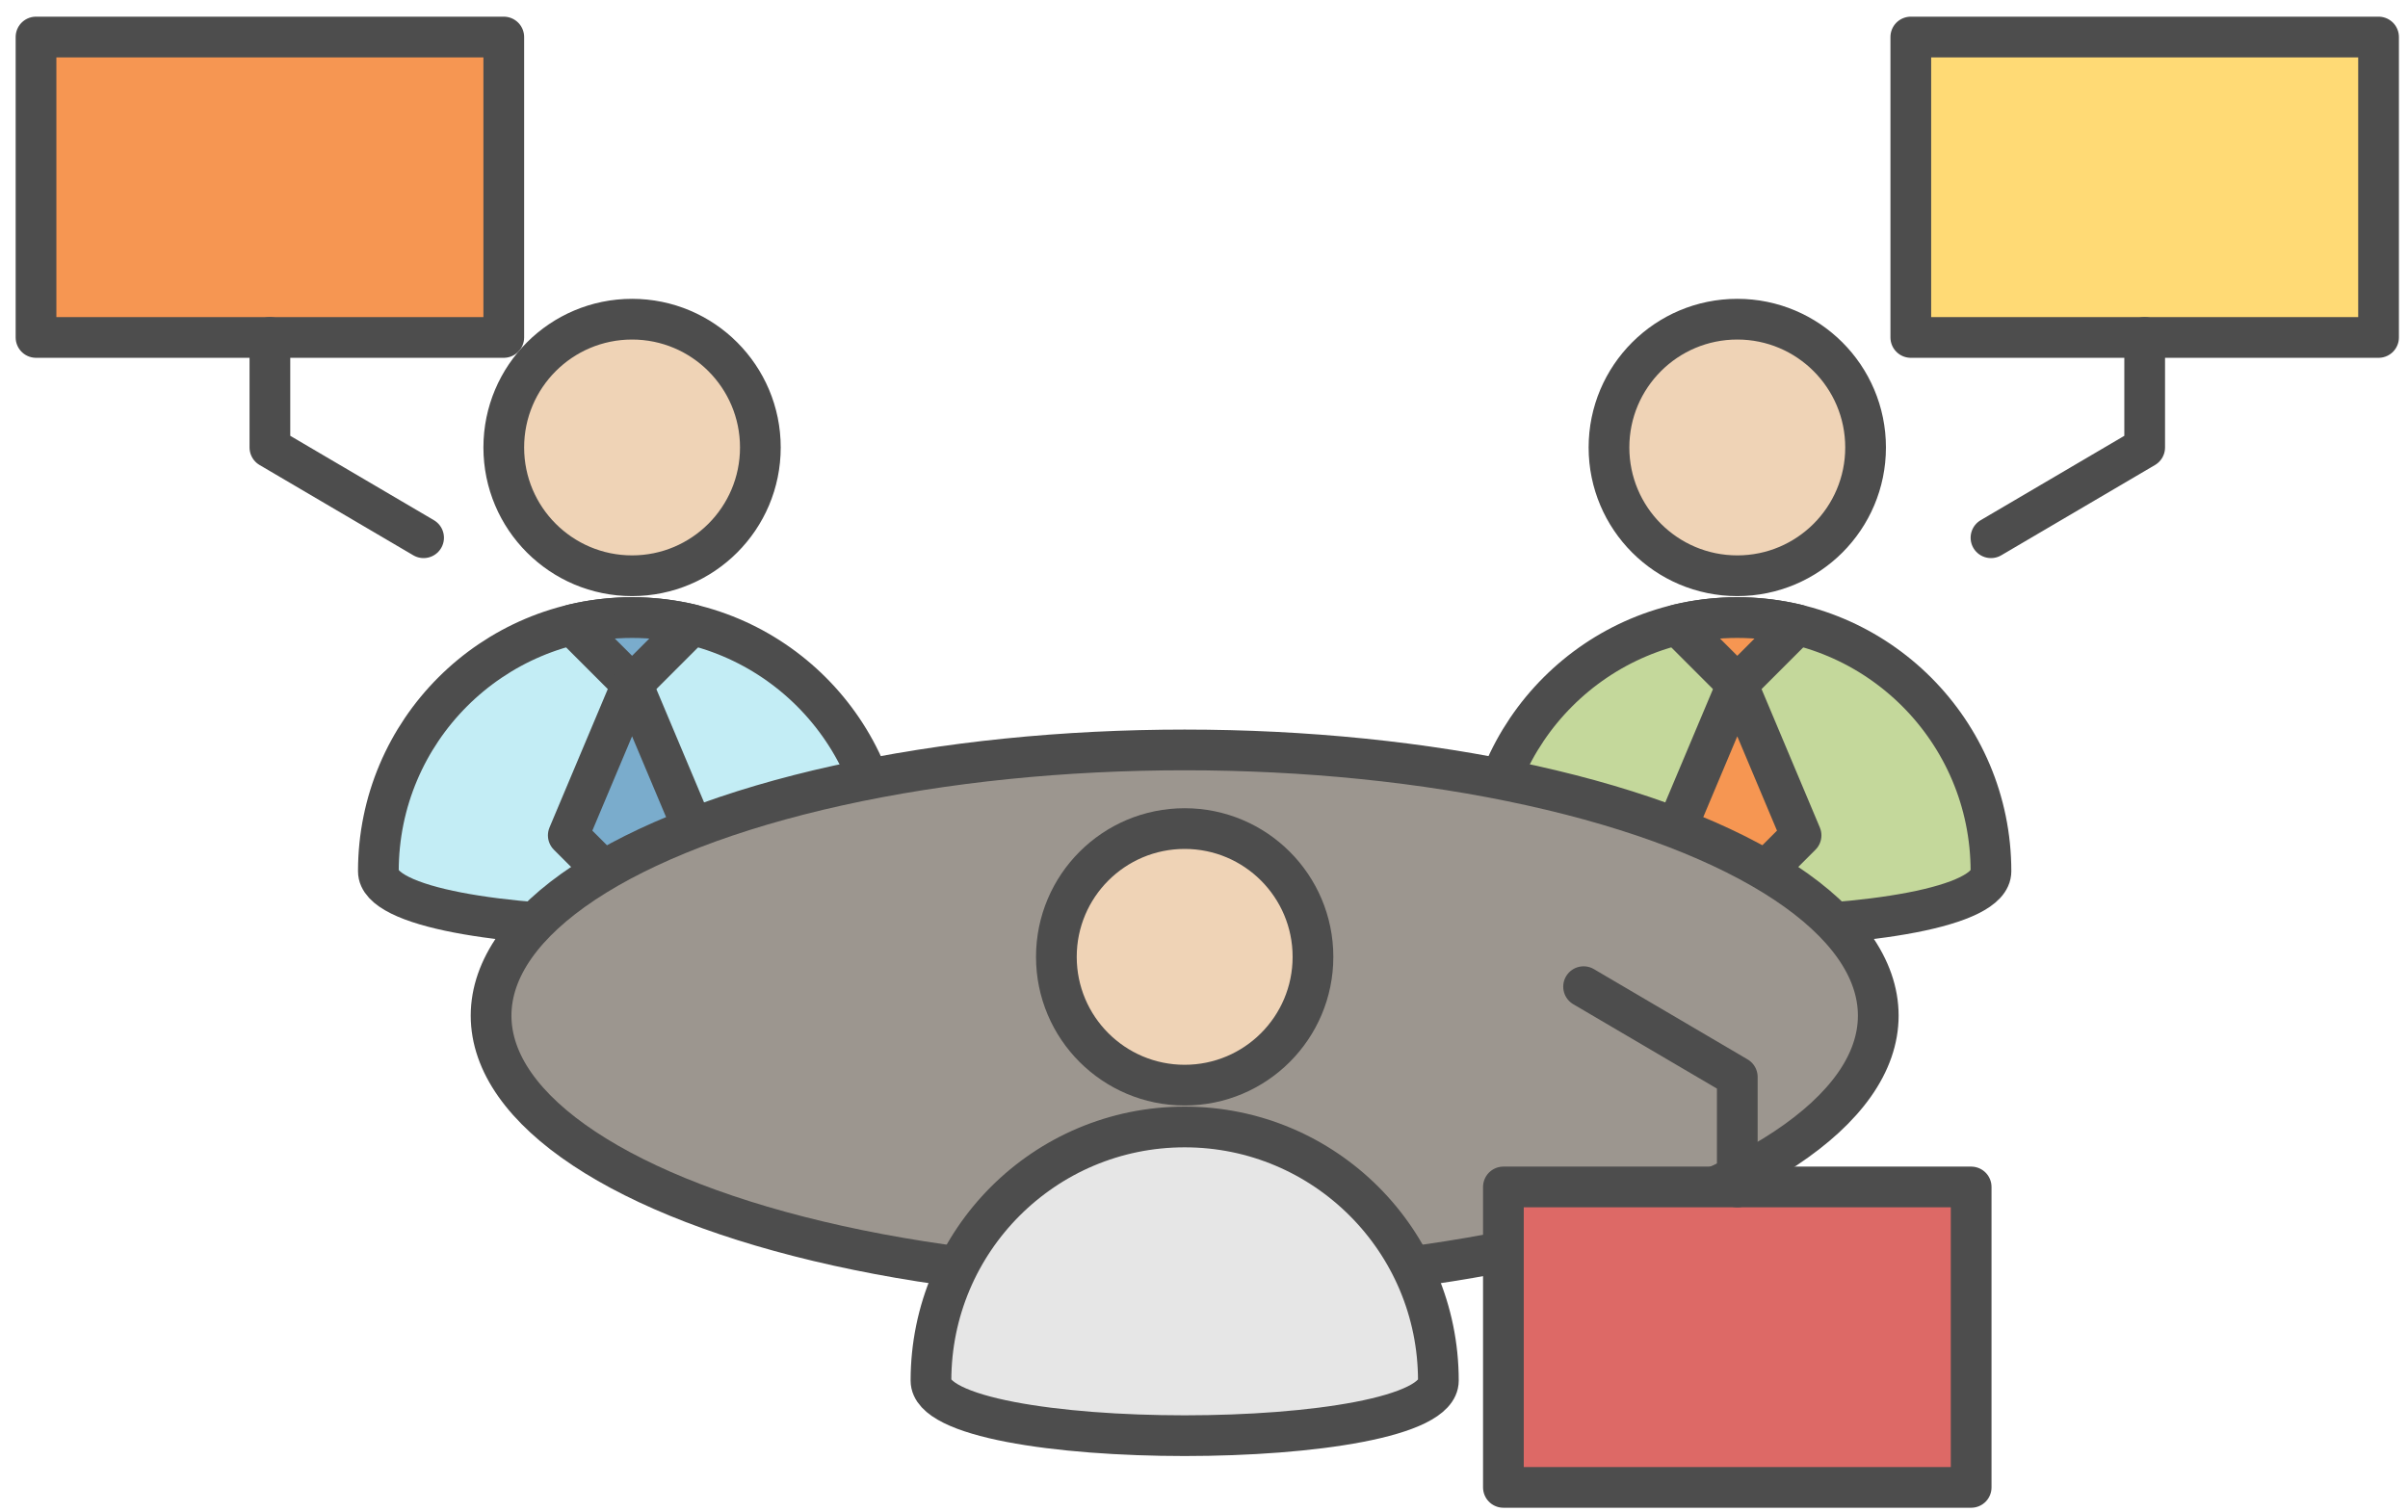 <?xml version="1.0" encoding="utf-8"?>
<!-- Generator: Adobe Illustrator 16.0.0, SVG Export Plug-In . SVG Version: 6.00 Build 0)  -->
<!DOCTYPE svg PUBLIC "-//W3C//DTD SVG 1.1//EN" "http://www.w3.org/Graphics/SVG/1.1/DTD/svg11.dtd">
<svg version="1.1" id="Layer_1" xmlns:x="http://ns.adobe.com/Extensibility/1.0/" xmlns:i="http://ns.adobe.com/AdobeIllustrator/10.0/" xmlns:graph="http://ns.adobe.com/Graphs/1.0/"
	 xmlns="http://www.w3.org/2000/svg" xmlns:xlink="http://www.w3.org/1999/xlink" x="0px" y="0px" width="414px" height="260px"
	 viewBox="89 117 414 260" enable-background="new 89 117 414 260" xml:space="preserve">
<g display="none">
	<g display="inline">
		<defs>
			<rect id="SVGID_1_" x="-50" y="-431" width="1400" height="980"/>
		</defs>
		<clipPath id="SVGID_2_">
			<use xlink:href="#SVGID_1_"  overflow="visible"/>
		</clipPath>
		<path clip-path="url(#SVGID_2_)" fill="#A6C8DD" d="M557.4,15.925v-264.723c0-9.392,7.612-17.005,17.004-17.005h192.295
			c9.392,0,17.005,7.613,17.005,17.005V15.925c0,9.391-7.613,17.004-17.005,17.004H574.404
			C565.013,32.929,557.4,25.316,557.4,15.925"/>
	</g>
	<g display="inline">
		<defs>
			<rect id="SVGID_3_" x="-50" y="-431" width="1400" height="980"/>
		</defs>
		<clipPath id="SVGID_4_">
			<use xlink:href="#SVGID_3_"  overflow="visible"/>
		</clipPath>
		
			<path clip-path="url(#SVGID_4_)" fill="none" stroke="#4D4D4D" stroke-width="7" stroke-linecap="round" stroke-linejoin="round" stroke-miterlimit="10" d="
			M557.4,15.925v-264.723c0-9.392,7.612-17.005,17.004-17.005h192.295c9.392,0,17.005,7.613,17.005,17.005V15.925
			c0,9.391-7.613,17.004-17.005,17.004H574.404C565.013,32.929,557.4,25.316,557.4,15.925z"/>
	</g>
	<g display="inline">
		<defs>
			<rect id="SVGID_5_" x="-50" y="-431" width="1400" height="980"/>
		</defs>
		<clipPath id="SVGID_6_">
			<use xlink:href="#SVGID_5_"  overflow="visible"/>
		</clipPath>
		<path clip-path="url(#SVGID_6_)" fill="#EFD3B6" d="M694.57-195.409c0,13.265-10.753,24.018-24.021,24.018
			c-13.264,0-24.017-10.753-24.017-24.018c0-13.265,10.753-24.018,24.017-24.018C683.817-219.427,694.57-208.674,694.57-195.409"/>
	</g>
	<g display="inline">
		<defs>
			<rect id="SVGID_7_" x="-50" y="-431" width="1400" height="980"/>
		</defs>
		<clipPath id="SVGID_8_">
			<use xlink:href="#SVGID_7_"  overflow="visible"/>
		</clipPath>
		
			<circle clip-path="url(#SVGID_8_)" fill="none" stroke="#4D4D4D" stroke-width="7" stroke-linecap="round" stroke-linejoin="round" stroke-miterlimit="10" cx="670.552" cy="-195.409" r="24.018"/>
	</g>
	<g display="inline">
		<defs>
			<rect id="SVGID_9_" x="-50" y="-431" width="1400" height="980"/>
		</defs>
		<clipPath id="SVGID_10_">
			<use xlink:href="#SVGID_9_"  overflow="visible"/>
		</clipPath>
		<path clip-path="url(#SVGID_10_)" fill="#E6E6E6" d="M623.057-116.063c0-26.231,21.265-47.495,47.495-47.495
			c26.231,0,47.496,21.264,47.496,47.495C718.048-102.321,623.057-102.321,623.057-116.063"/>
	</g>
	<g display="inline">
		<defs>
			<rect id="SVGID_11_" x="-50" y="-431" width="1400" height="980"/>
		</defs>
		<clipPath id="SVGID_12_">
			<use xlink:href="#SVGID_11_"  overflow="visible"/>
		</clipPath>
		
			<path clip-path="url(#SVGID_12_)" fill="none" stroke="#4D4D4D" stroke-width="7" stroke-linecap="round" stroke-linejoin="round" stroke-miterlimit="10" d="
			M623.057-116.063c0-26.231,21.265-47.495,47.495-47.495c26.231,0,47.496,21.264,47.496,47.495
			C718.048-102.321,623.057-102.321,623.057-116.063z"/>
	</g>
	<g display="inline">
		<defs>
			<rect id="SVGID_13_" x="-50" y="-431" width="1400" height="980"/>
		</defs>
		<clipPath id="SVGID_14_">
			<use xlink:href="#SVGID_13_"  overflow="visible"/>
		</clipPath>
		<path clip-path="url(#SVGID_14_)" fill="#DD6966" d="M659.341-162.223l11.211,11.211l11.212-11.211
			c-3.596-0.87-7.349-1.334-11.212-1.334C666.689-163.557,662.938-163.093,659.341-162.223"/>
	</g>
	<g display="inline">
		<defs>
			<rect id="SVGID_15_" x="-50" y="-431" width="1400" height="980"/>
		</defs>
		<clipPath id="SVGID_16_">
			<use xlink:href="#SVGID_15_"  overflow="visible"/>
		</clipPath>
		
			<path clip-path="url(#SVGID_16_)" fill="none" stroke="#4D4D4D" stroke-width="7" stroke-linecap="round" stroke-linejoin="round" stroke-miterlimit="10" d="
			M659.341-162.223l11.211,11.211l11.212-11.211c-3.596-0.87-7.349-1.334-11.212-1.334
			C666.689-163.557,662.938-163.093,659.341-162.223z"/>
	</g>
	<g display="inline">
		<defs>
			<rect id="SVGID_17_" x="-50" y="-431" width="1400" height="980"/>
		</defs>
		<clipPath id="SVGID_18_">
			<use xlink:href="#SVGID_17_"  overflow="visible"/>
		</clipPath>
		<polygon clip-path="url(#SVGID_18_)" fill="#DD6966" points="670.552,-110.841 658.61,-122.783 670.552,-151.148 
			682.494,-122.783 		"/>
	</g>
	<g display="inline">
		<defs>
			<rect id="SVGID_19_" x="-50" y="-431" width="1400" height="980"/>
		</defs>
		<clipPath id="SVGID_20_">
			<use xlink:href="#SVGID_19_"  overflow="visible"/>
		</clipPath>
		
			<polygon clip-path="url(#SVGID_20_)" fill="none" stroke="#4D4D4D" stroke-width="7" stroke-linecap="round" stroke-linejoin="round" stroke-miterlimit="10" points="
			670.552,-110.841 658.61,-122.783 670.552,-151.148 682.494,-122.783 		"/>
	</g>
	<g display="inline">
		<defs>
			<rect id="SVGID_21_" x="-50" y="-431" width="1400" height="980"/>
		</defs>
		<clipPath id="SVGID_22_">
			<use xlink:href="#SVGID_21_"  overflow="visible"/>
		</clipPath>
		<path clip-path="url(#SVGID_22_)" fill="#666666" d="M733.088-50.824H608.016c-4.817,0-8.723-3.906-8.723-8.724
			c0-4.818,3.905-8.724,8.723-8.724h125.072c4.818,0,8.725,3.906,8.725,8.724C741.813-54.73,737.906-50.824,733.088-50.824"/>
	</g>
	<g display="inline">
		<defs>
			<rect id="SVGID_23_" x="-50" y="-431" width="1400" height="980"/>
		</defs>
		<clipPath id="SVGID_24_">
			<use xlink:href="#SVGID_23_"  overflow="visible"/>
		</clipPath>
		
			<path clip-path="url(#SVGID_24_)" fill="none" stroke="#4D4D4D" stroke-width="7" stroke-linecap="round" stroke-linejoin="round" stroke-miterlimit="10" d="
			M733.088-50.824H608.016c-4.817,0-8.723-3.906-8.723-8.724c0-4.818,3.905-8.724,8.723-8.724h125.072
			c4.818,0,8.725,3.906,8.725,8.724C741.813-54.73,737.906-50.824,733.088-50.824z"/>
	</g>
	<g display="inline">
		<defs>
			<rect id="SVGID_25_" x="-50" y="-431" width="1400" height="980"/>
		</defs>
		<clipPath id="SVGID_26_">
			<use xlink:href="#SVGID_25_"  overflow="visible"/>
		</clipPath>
		<path clip-path="url(#SVGID_26_)" fill="#666666" d="M733.088-23.702H608.016c-4.817,0-8.723-3.906-8.723-8.724
			c0-4.818,3.905-8.724,8.723-8.724h125.072c4.818,0,8.725,3.906,8.725,8.724C741.813-27.608,737.906-23.702,733.088-23.702"/>
	</g>
	<g display="inline">
		<defs>
			<rect id="SVGID_27_" x="-50" y="-431" width="1400" height="980"/>
		</defs>
		<clipPath id="SVGID_28_">
			<use xlink:href="#SVGID_27_"  overflow="visible"/>
		</clipPath>
		
			<path clip-path="url(#SVGID_28_)" fill="none" stroke="#4D4D4D" stroke-width="7" stroke-linecap="round" stroke-linejoin="round" stroke-miterlimit="10" d="
			M733.088-23.702H608.016c-4.817,0-8.723-3.906-8.723-8.724c0-4.818,3.905-8.724,8.723-8.724h125.072
			c4.818,0,8.725,3.906,8.725,8.724C741.813-27.608,737.906-23.702,733.088-23.702z"/>
	</g>
	<g display="inline">
		<defs>
			<rect id="SVGID_29_" x="-50" y="-431" width="1400" height="980"/>
		</defs>
		<clipPath id="SVGID_30_">
			<use xlink:href="#SVGID_29_"  overflow="visible"/>
		</clipPath>
		<path clip-path="url(#SVGID_30_)" fill="#666666" d="M733.088,3.419H608.016c-4.817,0-8.723-3.906-8.723-8.724
			c0-4.818,3.905-8.724,8.723-8.724h125.072c4.818,0,8.725,3.906,8.725,8.724C741.813-0.486,737.906,3.419,733.088,3.419"/>
	</g>
	<g display="inline">
		<defs>
			<rect id="SVGID_31_" x="-50" y="-431" width="1400" height="980"/>
		</defs>
		<clipPath id="SVGID_32_">
			<use xlink:href="#SVGID_31_"  overflow="visible"/>
		</clipPath>
		
			<path clip-path="url(#SVGID_32_)" fill="none" stroke="#4D4D4D" stroke-width="7" stroke-linecap="round" stroke-linejoin="round" stroke-miterlimit="10" d="
			M733.088,3.419H608.016c-4.817,0-8.723-3.906-8.723-8.724c0-4.818,3.905-8.724,8.723-8.724h125.072
			c4.818,0,8.725,3.906,8.725,8.724C741.813-0.486,737.906,3.419,733.088,3.419z"/>
	</g>
	<g display="inline">
		<defs>
			<rect id="SVGID_33_" x="-50" y="-431" width="1400" height="980"/>
		</defs>
		<clipPath id="SVGID_34_">
			<use xlink:href="#SVGID_33_"  overflow="visible"/>
		</clipPath>
		<path clip-path="url(#SVGID_34_)" fill="#F2F2F2" d="M1170.818-49.617H865.518c-9.803,0-17.752-7.948-17.752-17.752v-180.682
			c0-9.804,7.949-17.752,17.752-17.752h305.302c9.805,0,17.752,7.948,17.752,17.752v180.682
			C1188.57-57.565,1180.623-49.617,1170.818-49.617"/>
	</g>
	<g display="inline">
		<defs>
			<rect id="SVGID_35_" x="-50" y="-431" width="1400" height="980"/>
		</defs>
		<clipPath id="SVGID_36_">
			<use xlink:href="#SVGID_35_"  overflow="visible"/>
		</clipPath>
		
			<path clip-path="url(#SVGID_36_)" fill="none" stroke="#4D4D4D" stroke-width="7" stroke-linecap="round" stroke-linejoin="round" stroke-miterlimit="10" d="
			M1170.818-49.617H865.518c-9.803,0-17.752-7.948-17.752-17.752v-180.682c0-9.804,7.949-17.752,17.752-17.752h305.302
			c9.805,0,17.752,7.948,17.752,17.752v180.682C1188.57-57.565,1180.623-49.617,1170.818-49.617z"/>
	</g>
	<g display="inline">
		<defs>
			<rect id="SVGID_37_" x="-50" y="-431" width="1400" height="980"/>
		</defs>
		<clipPath id="SVGID_38_">
			<use xlink:href="#SVGID_37_"  overflow="visible"/>
		</clipPath>
		<path clip-path="url(#SVGID_38_)" fill="#EFD3B6" d="M959.443-162.375c0,12.672-10.271,22.944-22.944,22.944
			c-12.671,0-22.943-10.272-22.943-22.944c0-12.671,10.272-22.944,22.943-22.944C949.172-185.318,959.443-175.045,959.443-162.375"
			/>
	</g>
	<g display="inline">
		<defs>
			<rect id="SVGID_39_" x="-50" y="-431" width="1400" height="980"/>
		</defs>
		<clipPath id="SVGID_40_">
			<use xlink:href="#SVGID_39_"  overflow="visible"/>
		</clipPath>
		
			<circle clip-path="url(#SVGID_40_)" fill="none" stroke="#4D4D4D" stroke-width="7" stroke-linecap="round" stroke-linejoin="round" stroke-miterlimit="10" cx="936.5" cy="-162.375" r="22.944"/>
	</g>
	<g display="inline">
		<defs>
			<rect id="SVGID_41_" x="-50" y="-431" width="1400" height="980"/>
		</defs>
		<clipPath id="SVGID_42_">
			<use xlink:href="#SVGID_41_"  overflow="visible"/>
		</clipPath>
		<path clip-path="url(#SVGID_42_)" fill="#E6E6E6" d="M891.128-86.575c0-25.059,20.313-45.372,45.371-45.372
			c25.059,0,45.372,20.313,45.372,45.372C981.871-73.449,891.128-73.449,891.128-86.575"/>
	</g>
	<g display="inline">
		<defs>
			<rect id="SVGID_43_" x="-50" y="-431" width="1400" height="980"/>
		</defs>
		<clipPath id="SVGID_44_">
			<use xlink:href="#SVGID_43_"  overflow="visible"/>
		</clipPath>
		
			<path clip-path="url(#SVGID_44_)" fill="none" stroke="#4D4D4D" stroke-width="7" stroke-linecap="round" stroke-linejoin="round" stroke-miterlimit="10" d="
			M891.128-86.575c0-25.059,20.313-45.372,45.371-45.372c25.059,0,45.372,20.313,45.372,45.372
			C981.871-73.449,891.128-73.449,891.128-86.575z"/>
	</g>
	<g display="inline">
		<defs>
			<rect id="SVGID_45_" x="-50" y="-431" width="1400" height="980"/>
		</defs>
		<clipPath id="SVGID_46_">
			<use xlink:href="#SVGID_45_"  overflow="visible"/>
		</clipPath>
		<path clip-path="url(#SVGID_46_)" fill="#DD6966" d="M925.789-130.672l10.71,10.71l10.711-10.71
			c-3.435-0.831-7.021-1.275-10.711-1.275C932.811-131.947,929.225-131.503,925.789-130.672"/>
	</g>
	<g display="inline">
		<defs>
			<rect id="SVGID_47_" x="-50" y="-431" width="1400" height="980"/>
		</defs>
		<clipPath id="SVGID_48_">
			<use xlink:href="#SVGID_47_"  overflow="visible"/>
		</clipPath>
		
			<path clip-path="url(#SVGID_48_)" fill="none" stroke="#4D4D4D" stroke-width="7" stroke-linecap="round" stroke-linejoin="round" stroke-miterlimit="10" d="
			M925.789-130.672l10.71,10.71l10.711-10.71c-3.435-0.831-7.021-1.275-10.711-1.275
			C932.811-131.947,929.225-131.503,925.789-130.672z"/>
	</g>
	<g display="inline">
		<defs>
			<rect id="SVGID_49_" x="-50" y="-431" width="1400" height="980"/>
		</defs>
		<clipPath id="SVGID_50_">
			<use xlink:href="#SVGID_49_"  overflow="visible"/>
		</clipPath>
		<polygon clip-path="url(#SVGID_50_)" fill="#DD6966" points="936.499,-81.588 925.092,-92.996 936.499,-120.092 947.907,-92.996 
					"/>
	</g>
	<g display="inline">
		<defs>
			<rect id="SVGID_51_" x="-50" y="-431" width="1400" height="980"/>
		</defs>
		<clipPath id="SVGID_52_">
			<use xlink:href="#SVGID_51_"  overflow="visible"/>
		</clipPath>
		
			<polygon clip-path="url(#SVGID_52_)" fill="none" stroke="#4D4D4D" stroke-width="7" stroke-linecap="round" stroke-linejoin="round" stroke-miterlimit="10" points="
			936.499,-81.588 925.092,-92.996 936.499,-120.092 947.907,-92.996 		"/>
	</g>
	<g display="inline">
		<defs>
			<rect id="SVGID_53_" x="-50" y="-431" width="1400" height="980"/>
		</defs>
		<clipPath id="SVGID_54_">
			<use xlink:href="#SVGID_53_"  overflow="visible"/>
		</clipPath>
		<path clip-path="url(#SVGID_54_)" fill="#666666" d="M1145.98-168.579h-119.479c-4.604,0-8.334-3.731-8.334-8.334
			s3.731-8.334,8.334-8.334h119.479c4.604,0,8.334,3.731,8.334,8.334S1150.584-168.579,1145.98-168.579"/>
	</g>
	<g display="inline">
		<defs>
			<rect id="SVGID_55_" x="-50" y="-431" width="1400" height="980"/>
		</defs>
		<clipPath id="SVGID_56_">
			<use xlink:href="#SVGID_55_"  overflow="visible"/>
		</clipPath>
		
			<path clip-path="url(#SVGID_56_)" fill="none" stroke="#4D4D4D" stroke-width="7" stroke-linecap="round" stroke-linejoin="round" stroke-miterlimit="10" d="
			M1145.98-168.579h-119.479c-4.604,0-8.334-3.731-8.334-8.334s3.731-8.334,8.334-8.334h119.479c4.604,0,8.334,3.731,8.334,8.334
			S1150.584-168.579,1145.98-168.579z"/>
	</g>
	<g display="inline">
		<defs>
			<rect id="SVGID_57_" x="-50" y="-431" width="1400" height="980"/>
		</defs>
		<clipPath id="SVGID_58_">
			<use xlink:href="#SVGID_57_"  overflow="visible"/>
		</clipPath>
		<path clip-path="url(#SVGID_58_)" fill="#666666" d="M1145.98-122.691h-119.479c-4.604,0-8.334-3.731-8.334-8.333
			c0-4.604,3.731-8.334,8.334-8.334h119.479c4.604,0,8.334,3.73,8.334,8.334C1154.314-126.422,1150.584-122.691,1145.98-122.691"/>
	</g>
	<g display="inline">
		<defs>
			<rect id="SVGID_59_" x="-50" y="-431" width="1400" height="980"/>
		</defs>
		<clipPath id="SVGID_60_">
			<use xlink:href="#SVGID_59_"  overflow="visible"/>
		</clipPath>
		
			<path clip-path="url(#SVGID_60_)" fill="none" stroke="#4D4D4D" stroke-width="7" stroke-linecap="round" stroke-linejoin="round" stroke-miterlimit="10" d="
			M1145.98-122.691h-119.479c-4.604,0-8.334-3.731-8.334-8.333c0-4.604,3.731-8.334,8.334-8.334h119.479
			c4.604,0,8.334,3.73,8.334,8.334C1154.314-126.422,1150.584-122.691,1145.98-122.691z"/>
	</g>
	<g display="inline">
		<defs>
			<rect id="SVGID_61_" x="-50" y="-431" width="1400" height="980"/>
		</defs>
		<clipPath id="SVGID_62_">
			<use xlink:href="#SVGID_61_"  overflow="visible"/>
		</clipPath>
		<path clip-path="url(#SVGID_62_)" fill="#666666" d="M1145.98-76.802h-119.479c-4.604,0-8.334-3.731-8.334-8.334
			c0-4.604,3.731-8.334,8.334-8.334h119.479c4.604,0,8.334,3.73,8.334,8.334C1154.314-80.533,1150.584-76.802,1145.98-76.802"/>
	</g>
	<g display="inline">
		<defs>
			<rect id="SVGID_63_" x="-50" y="-431" width="1400" height="980"/>
		</defs>
		<clipPath id="SVGID_64_">
			<use xlink:href="#SVGID_63_"  overflow="visible"/>
		</clipPath>
		
			<path clip-path="url(#SVGID_64_)" fill="none" stroke="#4D4D4D" stroke-width="7" stroke-linecap="round" stroke-linejoin="round" stroke-miterlimit="10" d="
			M1145.98-76.802h-119.479c-4.604,0-8.334-3.731-8.334-8.334c0-4.604,3.731-8.334,8.334-8.334h119.479
			c4.604,0,8.334,3.73,8.334,8.334C1154.314-80.533,1150.584-76.802,1145.98-76.802z"/>
	</g>
	<g display="inline">
		<defs>
			<rect id="SVGID_65_" x="-50" y="-431" width="1400" height="980"/>
		</defs>
		<clipPath id="SVGID_66_">
			<use xlink:href="#SVGID_65_"  overflow="visible"/>
		</clipPath>
		<path clip-path="url(#SVGID_66_)" fill="#DD6966" d="M1144.529-215.353H891.808c-7.718,0-13.974-6.256-13.974-13.974
			c0-7.717,6.256-13.973,13.974-13.973h252.723c7.717,0,13.974,6.256,13.974,13.973
			C1158.503-221.608,1152.246-215.353,1144.529-215.353"/>
	</g>
	<g display="inline">
		<defs>
			<rect id="SVGID_67_" x="-50" y="-431" width="1400" height="980"/>
		</defs>
		<clipPath id="SVGID_68_">
			<use xlink:href="#SVGID_67_"  overflow="visible"/>
		</clipPath>
		
			<path clip-path="url(#SVGID_68_)" fill="none" stroke="#4D4D4D" stroke-width="7" stroke-linecap="round" stroke-linejoin="round" stroke-miterlimit="10" d="
			M1144.529-215.353H891.808c-7.718,0-13.974-6.256-13.974-13.974c0-7.717,6.256-13.973,13.974-13.973h252.723
			c7.717,0,13.974,6.256,13.974,13.973C1158.503-221.608,1152.246-215.353,1144.529-215.353z"/>
	</g>
	<g display="inline">
		<defs>
			
				<rect id="SVGID_69_" x="-190.926" y="-329.407" transform="matrix(-0.707 0.707 -0.707 -0.707 982.585 -85.824)" width="1399.986" height="979.991"/>
		</defs>
		<clipPath id="SVGID_70_">
			<use xlink:href="#SVGID_69_"  overflow="visible"/>
		</clipPath>
		
			<rect x="690.903" y="248.565" transform="matrix(-0.707 0.707 -0.707 -0.707 1396.597 -18.71)" clip-path="url(#SVGID_70_)" fill="#B3B3B3" width="22.54" height="62.649"/>
	</g>
	<g display="inline">
		<defs>
			
				<rect id="SVGID_71_" x="-190.926" y="-329.407" transform="matrix(-0.707 0.707 -0.707 -0.707 982.585 -85.824)" width="1399.986" height="979.991"/>
		</defs>
		<clipPath id="SVGID_72_">
			<use xlink:href="#SVGID_71_"  overflow="visible"/>
		</clipPath>
		
			<rect x="690.903" y="248.565" transform="matrix(-0.707 0.707 -0.707 -0.707 1396.597 -18.71)" clip-path="url(#SVGID_72_)" fill="none" stroke="#4D4D4D" stroke-width="7" stroke-linecap="round" stroke-linejoin="round" stroke-miterlimit="10" width="22.54" height="62.649"/>
	</g>
	<g display="inline">
		<defs>
			<rect id="SVGID_73_" x="-50" y="-431" width="1400" height="980"/>
		</defs>
		<clipPath id="SVGID_74_">
			<use xlink:href="#SVGID_73_"  overflow="visible"/>
		</clipPath>
		<path clip-path="url(#SVGID_74_)" fill="#666666" d="M799.259,376.769L799.259,376.769c-9.38,9.381-24.587,9.381-33.966,0
			l-57.784-57.783c-9.379-9.379-9.379-24.587,0-33.966l0,0c9.379-9.379,24.586-9.379,33.965,0l57.785,57.784
			C808.638,352.183,808.638,367.39,799.259,376.769"/>
	</g>
	<g display="inline">
		<defs>
			<rect id="SVGID_75_" x="-50" y="-431" width="1400" height="980"/>
		</defs>
		<clipPath id="SVGID_76_">
			<use xlink:href="#SVGID_75_"  overflow="visible"/>
		</clipPath>
		
			<path clip-path="url(#SVGID_76_)" fill="none" stroke="#4D4D4D" stroke-width="7" stroke-linecap="round" stroke-linejoin="round" stroke-miterlimit="10" d="
			M799.259,376.769L799.259,376.769c-9.38,9.381-24.587,9.381-33.966,0l-57.784-57.783c-9.379-9.379-9.379-24.587,0-33.966l0,0
			c9.379-9.379,24.586-9.379,33.965,0l57.785,57.784C808.638,352.183,808.638,367.39,799.259,376.769z"/>
	</g>
	<g display="inline">
		<defs>
			<rect id="SVGID_77_" x="-50" y="-431" width="1400" height="980"/>
		</defs>
		<clipPath id="SVGID_78_">
			<use xlink:href="#SVGID_77_"  overflow="visible"/>
		</clipPath>
		<path clip-path="url(#SVGID_78_)" fill="#C3EDF5" d="M622.242,126.977c-40.193,0-72.776,32.583-72.776,72.776
			c0,40.192,32.583,72.774,72.776,72.774c40.192,0,72.775-32.583,72.775-72.774C695.019,159.56,662.436,126.977,622.242,126.977"/>
	</g>
</g>
<g display="none">
	<path display="inline" fill="#EFD3B6" d="M464.036-192.736c0,17.427-14.127,31.555-31.555,31.555s-31.556-14.128-31.556-31.555
		c0-17.427,14.128-31.555,31.556-31.555S464.036-210.163,464.036-192.736"/>
	
		<circle display="inline" fill="none" stroke="#4D4D4D" stroke-width="7" stroke-linecap="round" stroke-linejoin="round" stroke-miterlimit="10" cx="432.481" cy="-192.736" r="31.555"/>
	<path display="inline" fill="#C4D89B" d="M370.082-88.49c0-34.462,27.937-62.399,62.399-62.399
		c34.462,0,62.399,27.937,62.399,62.399C494.881-70.437,370.082-70.437,370.082-88.49"/>
	
		<path display="inline" fill="none" stroke="#4D4D4D" stroke-width="7" stroke-linecap="round" stroke-linejoin="round" stroke-miterlimit="10" d="
		M370.082-88.49c0-34.462,27.937-62.399,62.399-62.399c34.462,0,62.399,27.937,62.399,62.399
		C494.881-70.437,370.082-70.437,370.082-88.49z"/>
	<path display="inline" fill="#F69652" d="M417.752-149.136l14.729,14.729l14.729-14.729c-4.724-1.143-9.655-1.753-14.729-1.753
		S422.475-150.279,417.752-149.136"/>
	
		<path display="inline" fill="none" stroke="#4D4D4D" stroke-width="7" stroke-linecap="round" stroke-linejoin="round" stroke-miterlimit="10" d="
		M417.752-149.136l14.729,14.729l14.729-14.729c-4.724-1.143-9.655-1.753-14.729-1.753S422.475-150.279,417.752-149.136z"/>
	<polygon display="inline" fill="#F69652" points="432.481,-81.631 416.792,-97.32 432.481,-134.586 448.17,-97.32 	"/>
	
		<polygon display="inline" fill="none" stroke="#4D4D4D" stroke-width="7" stroke-linecap="round" stroke-linejoin="round" stroke-miterlimit="10" points="
		432.481,-81.631 416.792,-97.32 432.481,-134.586 448.17,-97.32 	"/>
	<path display="inline" fill="#EFD3B6" d="M192.204-192.736c0,17.427-14.127,31.555-31.555,31.555
		c-17.427,0-31.555-14.128-31.555-31.555c0-17.427,14.128-31.555,31.555-31.555C178.077-224.291,192.204-210.163,192.204-192.736"/>
	
		<circle display="inline" fill="none" stroke="#4D4D4D" stroke-width="7" stroke-linecap="round" stroke-linejoin="round" stroke-miterlimit="10" cx="160.649" cy="-192.736" r="31.555"/>
	<path display="inline" fill="#C3EDF5" d="M98.249-88.49c0-34.462,27.937-62.399,62.399-62.399c34.463,0,62.4,27.937,62.4,62.399
		C223.048-70.437,98.249-70.437,98.249-88.49"/>
	
		<path display="inline" fill="none" stroke="#4D4D4D" stroke-width="7" stroke-linecap="round" stroke-linejoin="round" stroke-miterlimit="10" d="
		M98.249-88.49c0-34.462,27.937-62.399,62.399-62.399c34.463,0,62.4,27.937,62.4,62.399C223.048-70.437,98.249-70.437,98.249-88.49z
		"/>
	<path display="inline" fill="#7AACCC" d="M145.919-149.136l14.729,14.729l14.729-14.729c-4.723-1.143-9.654-1.753-14.729-1.753
		C155.574-150.889,150.643-150.279,145.919-149.136"/>
	
		<path display="inline" fill="none" stroke="#4D4D4D" stroke-width="7" stroke-linecap="round" stroke-linejoin="round" stroke-miterlimit="10" d="
		M145.919-149.136l14.729,14.729l14.729-14.729c-4.723-1.143-9.654-1.753-14.729-1.753
		C155.574-150.889,150.643-150.279,145.919-149.136z"/>
	<polygon display="inline" fill="#7AACCC" points="160.648,-81.631 144.959,-97.32 160.648,-134.586 176.337,-97.32 	"/>
	
		<polygon display="inline" fill="none" stroke="#4D4D4D" stroke-width="7" stroke-linecap="round" stroke-linejoin="round" stroke-miterlimit="10" points="
		160.648,-81.631 144.959,-97.32 160.648,-134.586 176.337,-97.32 	"/>
	<path display="inline" fill="#EFD3B6" d="M328.12-234.248c0,17.427-14.128,31.555-31.555,31.555
		c-17.427,0-31.555-14.128-31.555-31.555c0-17.428,14.128-31.555,31.555-31.555C313.992-265.803,328.12-251.676,328.12-234.248"/>
	
		<circle display="inline" fill="none" stroke="#4D4D4D" stroke-width="7" stroke-linecap="round" stroke-linejoin="round" stroke-miterlimit="10" cx="296.565" cy="-234.248" r="31.555"/>
	<path display="inline" fill="#E6E6E6" d="M234.166-130.002c0-34.462,27.937-62.399,62.399-62.399c34.462,0,62.4,27.937,62.4,62.399
		C358.964-111.949,234.166-111.949,234.166-130.002"/>
	
		<path display="inline" fill="none" stroke="#4D4D4D" stroke-width="7" stroke-linecap="round" stroke-linejoin="round" stroke-miterlimit="10" d="
		M234.166-130.002c0-34.462,27.937-62.399,62.399-62.399c34.462,0,62.4,27.937,62.4,62.399
		C358.964-111.949,234.166-111.949,234.166-130.002z"/>
	<path display="inline" fill="#DD6966" d="M281.835-190.648l14.729,14.729l14.73-14.729c-4.724-1.144-9.655-1.753-14.73-1.753
		C291.49-192.401,286.559-191.792,281.835-190.648"/>
	
		<path display="inline" fill="none" stroke="#4D4D4D" stroke-width="7" stroke-linecap="round" stroke-linejoin="round" stroke-miterlimit="10" d="
		M281.835-190.648l14.729,14.729l14.73-14.729c-4.724-1.144-9.655-1.753-14.73-1.753
		C291.49-192.401,286.559-191.792,281.835-190.648z"/>
	<polygon display="inline" fill="#DD6966" points="296.565,-123.144 280.876,-138.833 296.565,-176.099 312.254,-138.833 	"/>
	
		<polygon display="inline" fill="none" stroke="#4D4D4D" stroke-width="7" stroke-linecap="round" stroke-linejoin="round" stroke-miterlimit="10" points="
		296.565,-123.144 280.876,-138.833 296.565,-176.099 312.254,-138.833 	"/>
	<path display="inline" fill="#9C968F" d="M472.322-92.591c0,18.581-78.689,33.644-175.757,33.644S120.808-74.01,120.808-92.591
		s78.689-33.644,175.757-33.644S472.322-111.172,472.322-92.591"/>
	
		<ellipse display="inline" fill="none" stroke="#4D4D4D" stroke-width="7" stroke-linecap="round" stroke-linejoin="round" stroke-miterlimit="10" cx="296.565" cy="-92.591" rx="175.757" ry="33.644"/>
	<path display="inline" fill="#EFD3B6" d="M254.603-134.438c0,17.427-14.127,31.555-31.555,31.555
		c-17.427,0-31.555-14.128-31.555-31.555s14.128-31.555,31.555-31.555C240.476-165.993,254.603-151.864,254.603-134.438"/>
	
		<circle display="inline" fill="none" stroke="#4D4D4D" stroke-width="7" stroke-linecap="round" stroke-linejoin="round" stroke-miterlimit="10" cx="223.048" cy="-134.438" r="31.555"/>
	<path display="inline" fill="#7AD0CB" d="M160.648-30.192c0-34.462,27.937-62.399,62.399-62.399c34.463,0,62.4,27.937,62.4,62.399
		C285.447-12.139,160.648-12.139,160.648-30.192"/>
	
		<path display="inline" fill="none" stroke="#4D4D4D" stroke-width="7" stroke-linecap="round" stroke-linejoin="round" stroke-miterlimit="10" d="
		M160.648-30.192c0-34.462,27.937-62.399,62.399-62.399c34.463,0,62.4,27.937,62.4,62.399
		C285.447-12.139,160.648-12.139,160.648-30.192z"/>
	<path display="inline" fill="#EFD3B6" d="M401.637-134.438c0,17.427-14.127,31.555-31.555,31.555s-31.555-14.128-31.555-31.555
		s14.127-31.555,31.555-31.555S401.637-151.864,401.637-134.438"/>
	
		<circle display="inline" fill="none" stroke="#4D4D4D" stroke-width="7" stroke-linecap="round" stroke-linejoin="round" stroke-miterlimit="10" cx="370.082" cy="-134.438" r="31.555"/>
	<path display="inline" fill="#7AD0CB" d="M307.684-30.192c0-34.462,27.937-62.399,62.398-62.399s62.4,27.937,62.4,62.399
		C432.481-12.139,307.684-12.139,307.684-30.192"/>
	
		<path display="inline" fill="none" stroke="#4D4D4D" stroke-width="7" stroke-linecap="round" stroke-linejoin="round" stroke-miterlimit="10" d="
		M307.684-30.192c0-34.462,27.937-62.399,62.398-62.399s62.4,27.937,62.4,62.399C432.481-12.139,307.684-12.139,307.684-30.192z"/>
</g>
<g>
	<path fill="#EFD3B6" d="M409.742,193.942c0,12.182-9.875,22.058-22.059,22.058c-12.182,0-22.057-9.876-22.057-22.058
		s9.875-22.058,22.057-22.058C399.867,171.885,409.742,181.761,409.742,193.942"/>
	
		<circle fill="none" stroke="#4D4D4D" stroke-width="7" stroke-linecap="round" stroke-linejoin="round" stroke-miterlimit="10" cx="387.686" cy="193.942" r="22.058"/>
	<path fill="#C4D89B" d="M344.066,266.813c0-24.09,19.527-43.619,43.617-43.619c24.091,0,43.618,19.528,43.618,43.619
		C431.302,279.432,344.066,279.432,344.066,266.813"/>
	<path fill="none" stroke="#4D4D4D" stroke-width="7" stroke-linecap="round" stroke-linejoin="round" stroke-miterlimit="10" d="
		M344.066,266.813c0-24.09,19.527-43.619,43.617-43.619c24.091,0,43.618,19.528,43.618,43.619
		C431.302,279.432,344.066,279.432,344.066,266.813z"/>
	<path fill="#F69652" d="M377.389,224.419l10.297,10.297l10.296-10.297c-3.302-0.799-6.749-1.226-10.296-1.226
		S380.689,223.62,377.389,224.419"/>
	<path fill="none" stroke="#4D4D4D" stroke-width="7" stroke-linecap="round" stroke-linejoin="round" stroke-miterlimit="10" d="
		M377.389,224.419l10.297,10.297l10.296-10.297c-3.302-0.799-6.749-1.226-10.296-1.226S380.689,223.62,377.389,224.419z"/>
	<polygon fill="#F69652" points="387.686,271.605 376.718,260.641 387.686,234.591 398.651,260.641 	"/>
	
		<polygon fill="none" stroke="#4D4D4D" stroke-width="7" stroke-linecap="round" stroke-linejoin="round" stroke-miterlimit="10" points="
		387.686,271.605 376.718,260.641 387.686,234.591 398.651,260.641 	"/>
	<path fill="#EFD3B6" d="M219.727,193.942c0,12.182-9.875,22.058-22.058,22.058c-12.182,0-22.057-9.876-22.057-22.058
		s9.875-22.058,22.057-22.058C209.852,171.885,219.727,181.761,219.727,193.942"/>
	
		<circle fill="none" stroke="#4D4D4D" stroke-width="7" stroke-linecap="round" stroke-linejoin="round" stroke-miterlimit="10" cx="197.67" cy="193.942" r="22.057"/>
	<path fill="#C3EDF5" d="M154.051,266.813c0-24.09,19.529-43.619,43.618-43.619c24.09,0,43.618,19.528,43.618,43.619
		C241.287,279.432,154.051,279.432,154.051,266.813"/>
	<path fill="none" stroke="#4D4D4D" stroke-width="7" stroke-linecap="round" stroke-linejoin="round" stroke-miterlimit="10" d="
		M154.051,266.813c0-24.09,19.529-43.619,43.618-43.619c24.09,0,43.618,19.528,43.618,43.619
		C241.287,279.432,154.051,279.432,154.051,266.813z"/>
	<path fill="#7AACCC" d="M187.374,224.419l10.296,10.297l10.296-10.297c-3.301-0.799-6.749-1.226-10.296-1.226
		S190.674,223.62,187.374,224.419"/>
	<path fill="none" stroke="#4D4D4D" stroke-width="7" stroke-linecap="round" stroke-linejoin="round" stroke-miterlimit="10" d="
		M187.374,224.419l10.296,10.297l10.296-10.297c-3.301-0.799-6.749-1.226-10.296-1.226S190.674,223.62,187.374,224.419z"/>
	<polygon fill="#7AACCC" points="197.669,271.605 186.702,260.641 197.669,234.591 208.636,260.641 	"/>
	
		<polygon fill="none" stroke="#4D4D4D" stroke-width="7" stroke-linecap="round" stroke-linejoin="round" stroke-miterlimit="10" points="
		197.669,271.605 186.702,260.641 197.669,234.591 208.636,260.641 	"/>
	<path fill="#9C968F" d="M411.924,291.641c0,25.231-53.389,45.688-119.247,45.688c-65.858,0-119.247-20.456-119.247-45.688
		c0-25.232,53.389-45.688,119.247-45.688C358.535,245.952,411.924,266.407,411.924,291.641"/>
	
		<ellipse fill="none" stroke="#4D4D4D" stroke-width="7" stroke-linecap="round" stroke-linejoin="round" stroke-miterlimit="10" cx="292.677" cy="291.64" rx="119.247" ry="45.688"/>
	<path fill="#EFD3B6" d="M314.734,281.534c0,12.183-9.875,22.058-22.058,22.058c-12.182,0-22.058-9.875-22.058-22.058
		s9.876-22.058,22.058-22.058C304.859,259.479,314.734,269.354,314.734,281.534"/>
	
		<circle fill="none" stroke="#4D4D4D" stroke-width="7" stroke-linecap="round" stroke-linejoin="round" stroke-miterlimit="10" cx="292.677" cy="281.534" r="22.058"/>
	<path fill="#E6E6E6" d="M249.059,354.404c0-24.09,19.528-43.618,43.618-43.618c24.091,0,43.618,19.528,43.618,43.618
		C336.295,367.022,249.059,367.022,249.059,354.404"/>
	<path fill="none" stroke="#4D4D4D" stroke-width="7" stroke-linecap="round" stroke-linejoin="round" stroke-miterlimit="10" d="
		M249.059,354.404c0-24.09,19.528-43.618,43.618-43.618c24.091,0,43.618,19.528,43.618,43.618
		C336.295,367.022,249.059,367.022,249.059,354.404z"/>
	<rect x="417.518" y="123.366" fill="#FFDA75" width="80.42" height="51.659"/>
	
		<rect x="417.518" y="123.366" fill="none" stroke="#4D4D4D" stroke-width="7" stroke-linecap="round" stroke-linejoin="round" stroke-miterlimit="10" width="80.42" height="51.659"/>
	
		<polyline fill="none" stroke="#4D4D4D" stroke-width="7" stroke-linecap="round" stroke-linejoin="round" stroke-miterlimit="10" points="
		457.728,175.025 457.728,193.942 431.303,209.465 	"/>
	<rect x="95.192" y="123.366" fill="#F69652" width="80.42" height="51.659"/>
	
		<rect x="95.192" y="123.366" fill="none" stroke="#4D4D4D" stroke-width="7" stroke-linecap="round" stroke-linejoin="round" stroke-miterlimit="10" width="80.42" height="51.659"/>
	
		<polyline fill="none" stroke="#4D4D4D" stroke-width="7" stroke-linecap="round" stroke-linejoin="round" stroke-miterlimit="10" points="
		135.402,175.025 135.402,193.942 161.827,209.465 	"/>
	<rect x="347.475" y="321.1" fill="#DD6966" width="80.42" height="51.659"/>
	
		<rect x="347.475" y="321.1" fill="none" stroke="#4D4D4D" stroke-width="7" stroke-linecap="round" stroke-linejoin="round" stroke-miterlimit="10" width="80.42" height="51.659"/>
	
		<polyline fill="none" stroke="#4D4D4D" stroke-width="7" stroke-linecap="round" stroke-linejoin="round" stroke-miterlimit="10" points="
		387.686,321.1 387.686,302.184 361.26,286.66 	"/>
</g>
<g display="none">
	<path display="inline" fill="#EFD3B6" d="M1128.553,225.916c0,17.428-14.128,31.555-31.555,31.555
		c-17.428,0-31.557-14.127-31.557-31.555c0-17.428,14.129-31.555,31.557-31.555C1114.425,194.361,1128.553,208.488,1128.553,225.916
		"/>
	
		<circle display="inline" fill="none" stroke="#4D4D4D" stroke-width="7" stroke-linecap="round" stroke-linejoin="round" stroke-miterlimit="10" cx="1096.998" cy="225.916" r="31.555"/>
	<path display="inline" fill="#C3EDF5" d="M1034.599,330.162c0-34.463,27.938-62.398,62.399-62.398s62.399,27.937,62.399,62.398
		C1159.396,348.215,1034.599,348.215,1034.599,330.162"/>
	
		<path display="inline" fill="none" stroke="#4D4D4D" stroke-width="7" stroke-linecap="round" stroke-linejoin="round" stroke-miterlimit="10" d="
		M1034.599,330.162c0-34.463,27.938-62.398,62.399-62.398s62.399,27.937,62.399,62.398
		C1159.396,348.215,1034.599,348.215,1034.599,330.162z"/>
	<path display="inline" fill="#7AACCC" d="M1082.27,269.516l14.729,14.729l14.73-14.729c-4.725-1.143-9.655-1.752-14.73-1.752
		S1086.991,268.373,1082.27,269.516"/>
	
		<path display="inline" fill="none" stroke="#4D4D4D" stroke-width="7" stroke-linecap="round" stroke-linejoin="round" stroke-miterlimit="10" d="
		M1082.27,269.516l14.729,14.729l14.73-14.729c-4.725-1.143-9.655-1.752-14.73-1.752S1086.991,268.373,1082.27,269.516z"/>
	<polygon display="inline" fill="#7AACCC" points="1096.998,337.021 1081.309,321.332 1096.998,284.066 1112.686,321.332 	"/>
	
		<polygon display="inline" fill="none" stroke="#4D4D4D" stroke-width="7" stroke-linecap="round" stroke-linejoin="round" stroke-miterlimit="10" points="
		1096.998,337.021 1081.309,321.332 1096.998,284.066 1112.686,321.332 	"/>
	<path display="inline" fill="#EFD3B6" d="M981.838,225.916c0,17.428-14.128,31.555-31.555,31.555
		c-17.428,0-31.555-14.127-31.555-31.555c0-17.428,14.127-31.555,31.555-31.555C967.71,194.361,981.838,208.488,981.838,225.916"/>
	
		<circle display="inline" fill="none" stroke="#4D4D4D" stroke-width="7" stroke-linecap="round" stroke-linejoin="round" stroke-miterlimit="10" cx="950.283" cy="225.916" r="31.555"/>
	<path display="inline" fill="#E6E6E6" d="M887.884,330.162c0-34.463,27.938-62.398,62.399-62.398s62.398,27.937,62.398,62.398
		C1012.683,348.215,887.884,348.215,887.884,330.162"/>
	
		<path display="inline" fill="none" stroke="#4D4D4D" stroke-width="7" stroke-linecap="round" stroke-linejoin="round" stroke-miterlimit="10" d="
		M887.884,330.162c0-34.463,27.938-62.398,62.399-62.398s62.398,27.937,62.398,62.398
		C1012.683,348.215,887.884,348.215,887.884,330.162z"/>
	<path display="inline" fill="#DD6966" d="M935.554,269.516l14.729,14.729l14.729-14.729c-4.724-1.143-9.654-1.752-14.729-1.752
		S940.277,268.373,935.554,269.516"/>
	
		<path display="inline" fill="none" stroke="#4D4D4D" stroke-width="7" stroke-linecap="round" stroke-linejoin="round" stroke-miterlimit="10" d="
		M935.554,269.516l14.729,14.729l14.729-14.729c-4.724-1.143-9.654-1.752-14.729-1.752S940.277,268.373,935.554,269.516z"/>
	<polygon display="inline" fill="#DD6966" points="950.283,337.021 934.594,321.332 950.283,284.066 965.973,321.332 	"/>
	
		<polygon display="inline" fill="none" stroke="#4D4D4D" stroke-width="7" stroke-linecap="round" stroke-linejoin="round" stroke-miterlimit="10" points="
		950.283,337.021 934.594,321.332 950.283,284.066 965.973,321.332 	"/>
	<rect x="1124.388" y="128.075" display="inline" fill="#F69652" width="80.421" height="51.66"/>
	
		<rect x="1124.388" y="128.075" display="inline" fill="none" stroke="#4D4D4D" stroke-width="7" stroke-linecap="round" stroke-linejoin="round" stroke-miterlimit="10" width="80.421" height="51.66"/>
	
		<polyline display="inline" fill="none" stroke="#4D4D4D" stroke-width="7" stroke-linecap="round" stroke-linejoin="round" stroke-miterlimit="10" points="
		1164.598,179.735 1164.598,198.652 1138.173,214.175 	"/>
	<rect x="831.528" y="151.313" display="inline" fill="#DD6966" width="80.42" height="51.658"/>
	
		<rect x="831.528" y="151.313" display="inline" fill="none" stroke="#4D4D4D" stroke-width="7" stroke-linecap="round" stroke-linejoin="round" stroke-miterlimit="10" width="80.42" height="51.658"/>
	
		<polyline display="inline" fill="none" stroke="#4D4D4D" stroke-width="7" stroke-linecap="round" stroke-linejoin="round" stroke-miterlimit="10" points="
		871.738,202.971 871.738,221.889 898.163,237.41 	"/>
	<path display="inline" fill="#9C968F" d="M1167.339,368.05H864.541c-12.901,0-23.359-10.458-23.359-23.358
		s10.458-23.358,23.359-23.358h302.798c12.899,0,23.358,10.458,23.358,23.358S1180.238,368.05,1167.339,368.05"/>
	
		<path display="inline" fill="none" stroke="#4D4D4D" stroke-width="7" stroke-linecap="round" stroke-linejoin="round" stroke-miterlimit="10" d="
		M1167.339,368.05H864.541c-12.901,0-23.359-10.458-23.359-23.358s10.458-23.358,23.359-23.358h302.798
		c12.899,0,23.358,10.458,23.358,23.358S1180.238,368.05,1167.339,368.05z"/>
</g>
<g display="none">
	<g display="inline">
		<defs>
			<path id="SVGID_79_" d="M549.466,199.753c0,40.192,32.582,72.774,72.776,72.774c40.191,0,72.774-32.583,72.774-72.774
				c0-40.194-32.583-72.776-72.774-72.776C582.048,126.977,549.466,159.559,549.466,199.753"/>
		</defs>
		<clipPath id="SVGID_80_">
			<use xlink:href="#SVGID_79_"  overflow="visible"/>
		</clipPath>
		<path clip-path="url(#SVGID_80_)" fill="#EFD3B6" d="M647.851,176.938c0,14.144-11.465,25.609-25.608,25.609
			s-25.609-11.466-25.609-25.609s11.466-25.609,25.609-25.609C636.386,151.328,647.851,162.794,647.851,176.938"/>
	</g>
	<g display="inline">
		<defs>
			<path id="SVGID_81_" d="M549.466,199.753c0,40.192,32.582,72.774,72.776,72.774c40.191,0,72.774-32.583,72.774-72.774
				c0-40.194-32.583-72.776-72.774-72.776C582.048,126.977,549.466,159.559,549.466,199.753"/>
		</defs>
		<clipPath id="SVGID_82_">
			<use xlink:href="#SVGID_81_"  overflow="visible"/>
		</clipPath>
		
			<circle clip-path="url(#SVGID_82_)" fill="none" stroke="#4D4D4D" stroke-width="7" stroke-linecap="round" stroke-linejoin="round" stroke-miterlimit="10" cx="622.242" cy="176.938" r="25.609"/>
	</g>
	<g display="inline">
		<defs>
			<path id="SVGID_83_" d="M549.466,199.753c0,40.192,32.582,72.774,72.776,72.774c40.191,0,72.774-32.583,72.774-72.774
				c0-40.194-32.583-72.776-72.774-72.776C582.048,126.977,549.466,159.559,549.466,199.753"/>
		</defs>
		<clipPath id="SVGID_84_">
			<use xlink:href="#SVGID_83_"  overflow="visible"/>
		</clipPath>
		<path clip-path="url(#SVGID_84_)" fill="#E6E6E6" d="M571.601,261.54c0-27.968,22.674-50.642,50.643-50.642
			c27.968,0,50.641,22.674,50.641,50.642C672.884,276.191,571.601,276.191,571.601,261.54"/>
	</g>
	<g display="inline">
		<defs>
			<path id="SVGID_85_" d="M549.466,199.753c0,40.192,32.582,72.774,72.776,72.774c40.191,0,72.774-32.583,72.774-72.774
				c0-40.194-32.583-72.776-72.774-72.776C582.048,126.977,549.466,159.559,549.466,199.753"/>
		</defs>
		<clipPath id="SVGID_86_">
			<use xlink:href="#SVGID_85_"  overflow="visible"/>
		</clipPath>
		
			<path clip-path="url(#SVGID_86_)" fill="none" stroke="#4D4D4D" stroke-width="7" stroke-linecap="round" stroke-linejoin="round" stroke-miterlimit="10" d="
			M571.601,261.54c0-27.968,22.674-50.642,50.643-50.642c27.968,0,50.641,22.674,50.641,50.642
			C672.884,276.191,571.601,276.191,571.601,261.54z"/>
	</g>
	<g display="inline">
		<defs>
			<path id="SVGID_87_" d="M549.466,199.753c0,40.192,32.582,72.774,72.776,72.774c40.191,0,72.774-32.583,72.774-72.774
				c0-40.194-32.583-72.776-72.774-72.776C582.048,126.977,549.466,159.559,549.466,199.753"/>
		</defs>
		<clipPath id="SVGID_88_">
			<use xlink:href="#SVGID_87_"  overflow="visible"/>
		</clipPath>
		<path clip-path="url(#SVGID_88_)" fill="#DD6966" d="M610.288,212.322l11.954,11.954l11.954-11.954
			c-3.833-0.928-7.836-1.424-11.954-1.424C618.123,210.898,614.121,211.395,610.288,212.322"/>
	</g>
	<g display="inline">
		<defs>
			<path id="SVGID_89_" d="M549.466,199.753c0,40.192,32.582,72.774,72.776,72.774c40.191,0,72.774-32.583,72.774-72.774
				c0-40.194-32.583-72.776-72.774-72.776C582.048,126.977,549.466,159.559,549.466,199.753"/>
		</defs>
		<clipPath id="SVGID_90_">
			<use xlink:href="#SVGID_89_"  overflow="visible"/>
		</clipPath>
		
			<path clip-path="url(#SVGID_90_)" fill="none" stroke="#4D4D4D" stroke-width="7" stroke-linecap="round" stroke-linejoin="round" stroke-miterlimit="10" d="
			M610.288,212.322l11.954,11.954l11.954-11.954c-3.833-0.928-7.836-1.424-11.954-1.424
			C618.123,210.898,614.121,211.395,610.288,212.322z"/>
	</g>
	<g display="inline">
		<defs>
			<path id="SVGID_91_" d="M549.466,199.753c0,40.192,32.582,72.774,72.776,72.774c40.191,0,72.774-32.583,72.774-72.774
				c0-40.194-32.583-72.776-72.774-72.776C582.048,126.977,549.466,159.559,549.466,199.753"/>
		</defs>
		<clipPath id="SVGID_92_">
			<use xlink:href="#SVGID_91_"  overflow="visible"/>
		</clipPath>
		<polygon clip-path="url(#SVGID_92_)" fill="#DD6966" points="622.242,267.107 609.509,254.374 622.242,224.131 634.975,254.374 		
			"/>
	</g>
	<g display="inline">
		<defs>
			<path id="SVGID_93_" d="M549.466,199.753c0,40.192,32.582,72.774,72.776,72.774c40.191,0,72.774-32.583,72.774-72.774
				c0-40.194-32.583-72.776-72.774-72.776C582.048,126.977,549.466,159.559,549.466,199.753"/>
		</defs>
		<clipPath id="SVGID_94_">
			<use xlink:href="#SVGID_93_"  overflow="visible"/>
		</clipPath>
		
			<polygon clip-path="url(#SVGID_94_)" fill="none" stroke="#4D4D4D" stroke-width="7" stroke-linecap="round" stroke-linejoin="round" stroke-miterlimit="10" points="
			622.242,267.107 609.509,254.374 622.242,224.131 634.975,254.374 		"/>
	</g>
</g>
<g display="none">
	<g display="inline">
		<defs>
			<rect id="SVGID_95_" x="-50" y="-431" width="1400" height="980"/>
		</defs>
		<clipPath id="SVGID_96_">
			<use xlink:href="#SVGID_95_"  overflow="visible"/>
		</clipPath>
		<path clip-path="url(#SVGID_96_)" fill="#E6E6E6" d="M622.242,287.184c-48.21,0-87.432-39.222-87.432-87.432
			c0-48.209,39.222-87.431,87.432-87.431s87.431,39.222,87.431,87.431C709.673,247.962,670.452,287.184,622.242,287.184
			 M622.242,126.977c-40.193,0-72.776,32.583-72.776,72.776c0,40.192,32.583,72.774,72.776,72.774
			c40.192,0,72.775-32.583,72.775-72.774C695.019,159.56,662.436,126.977,622.242,126.977"/>
	</g>
	<g display="inline">
		<defs>
			<rect id="SVGID_97_" x="-50" y="-431" width="1400" height="980"/>
		</defs>
		<clipPath id="SVGID_98_">
			<use xlink:href="#SVGID_97_"  overflow="visible"/>
		</clipPath>
		
			<path clip-path="url(#SVGID_98_)" fill="none" stroke="#4D4D4D" stroke-width="7" stroke-linecap="round" stroke-linejoin="round" stroke-miterlimit="10" d="
			M622.242,287.184c-48.21,0-87.432-39.222-87.432-87.432c0-48.209,39.222-87.431,87.432-87.431s87.431,39.222,87.431,87.431
			C709.673,247.962,670.452,287.184,622.242,287.184z M622.242,126.977c-40.193,0-72.776,32.583-72.776,72.776
			c0,40.192,32.583,72.774,72.776,72.774c40.192,0,72.775-32.583,72.775-72.774C695.019,159.56,662.436,126.977,622.242,126.977z"/>
	</g>
</g>
</svg>
